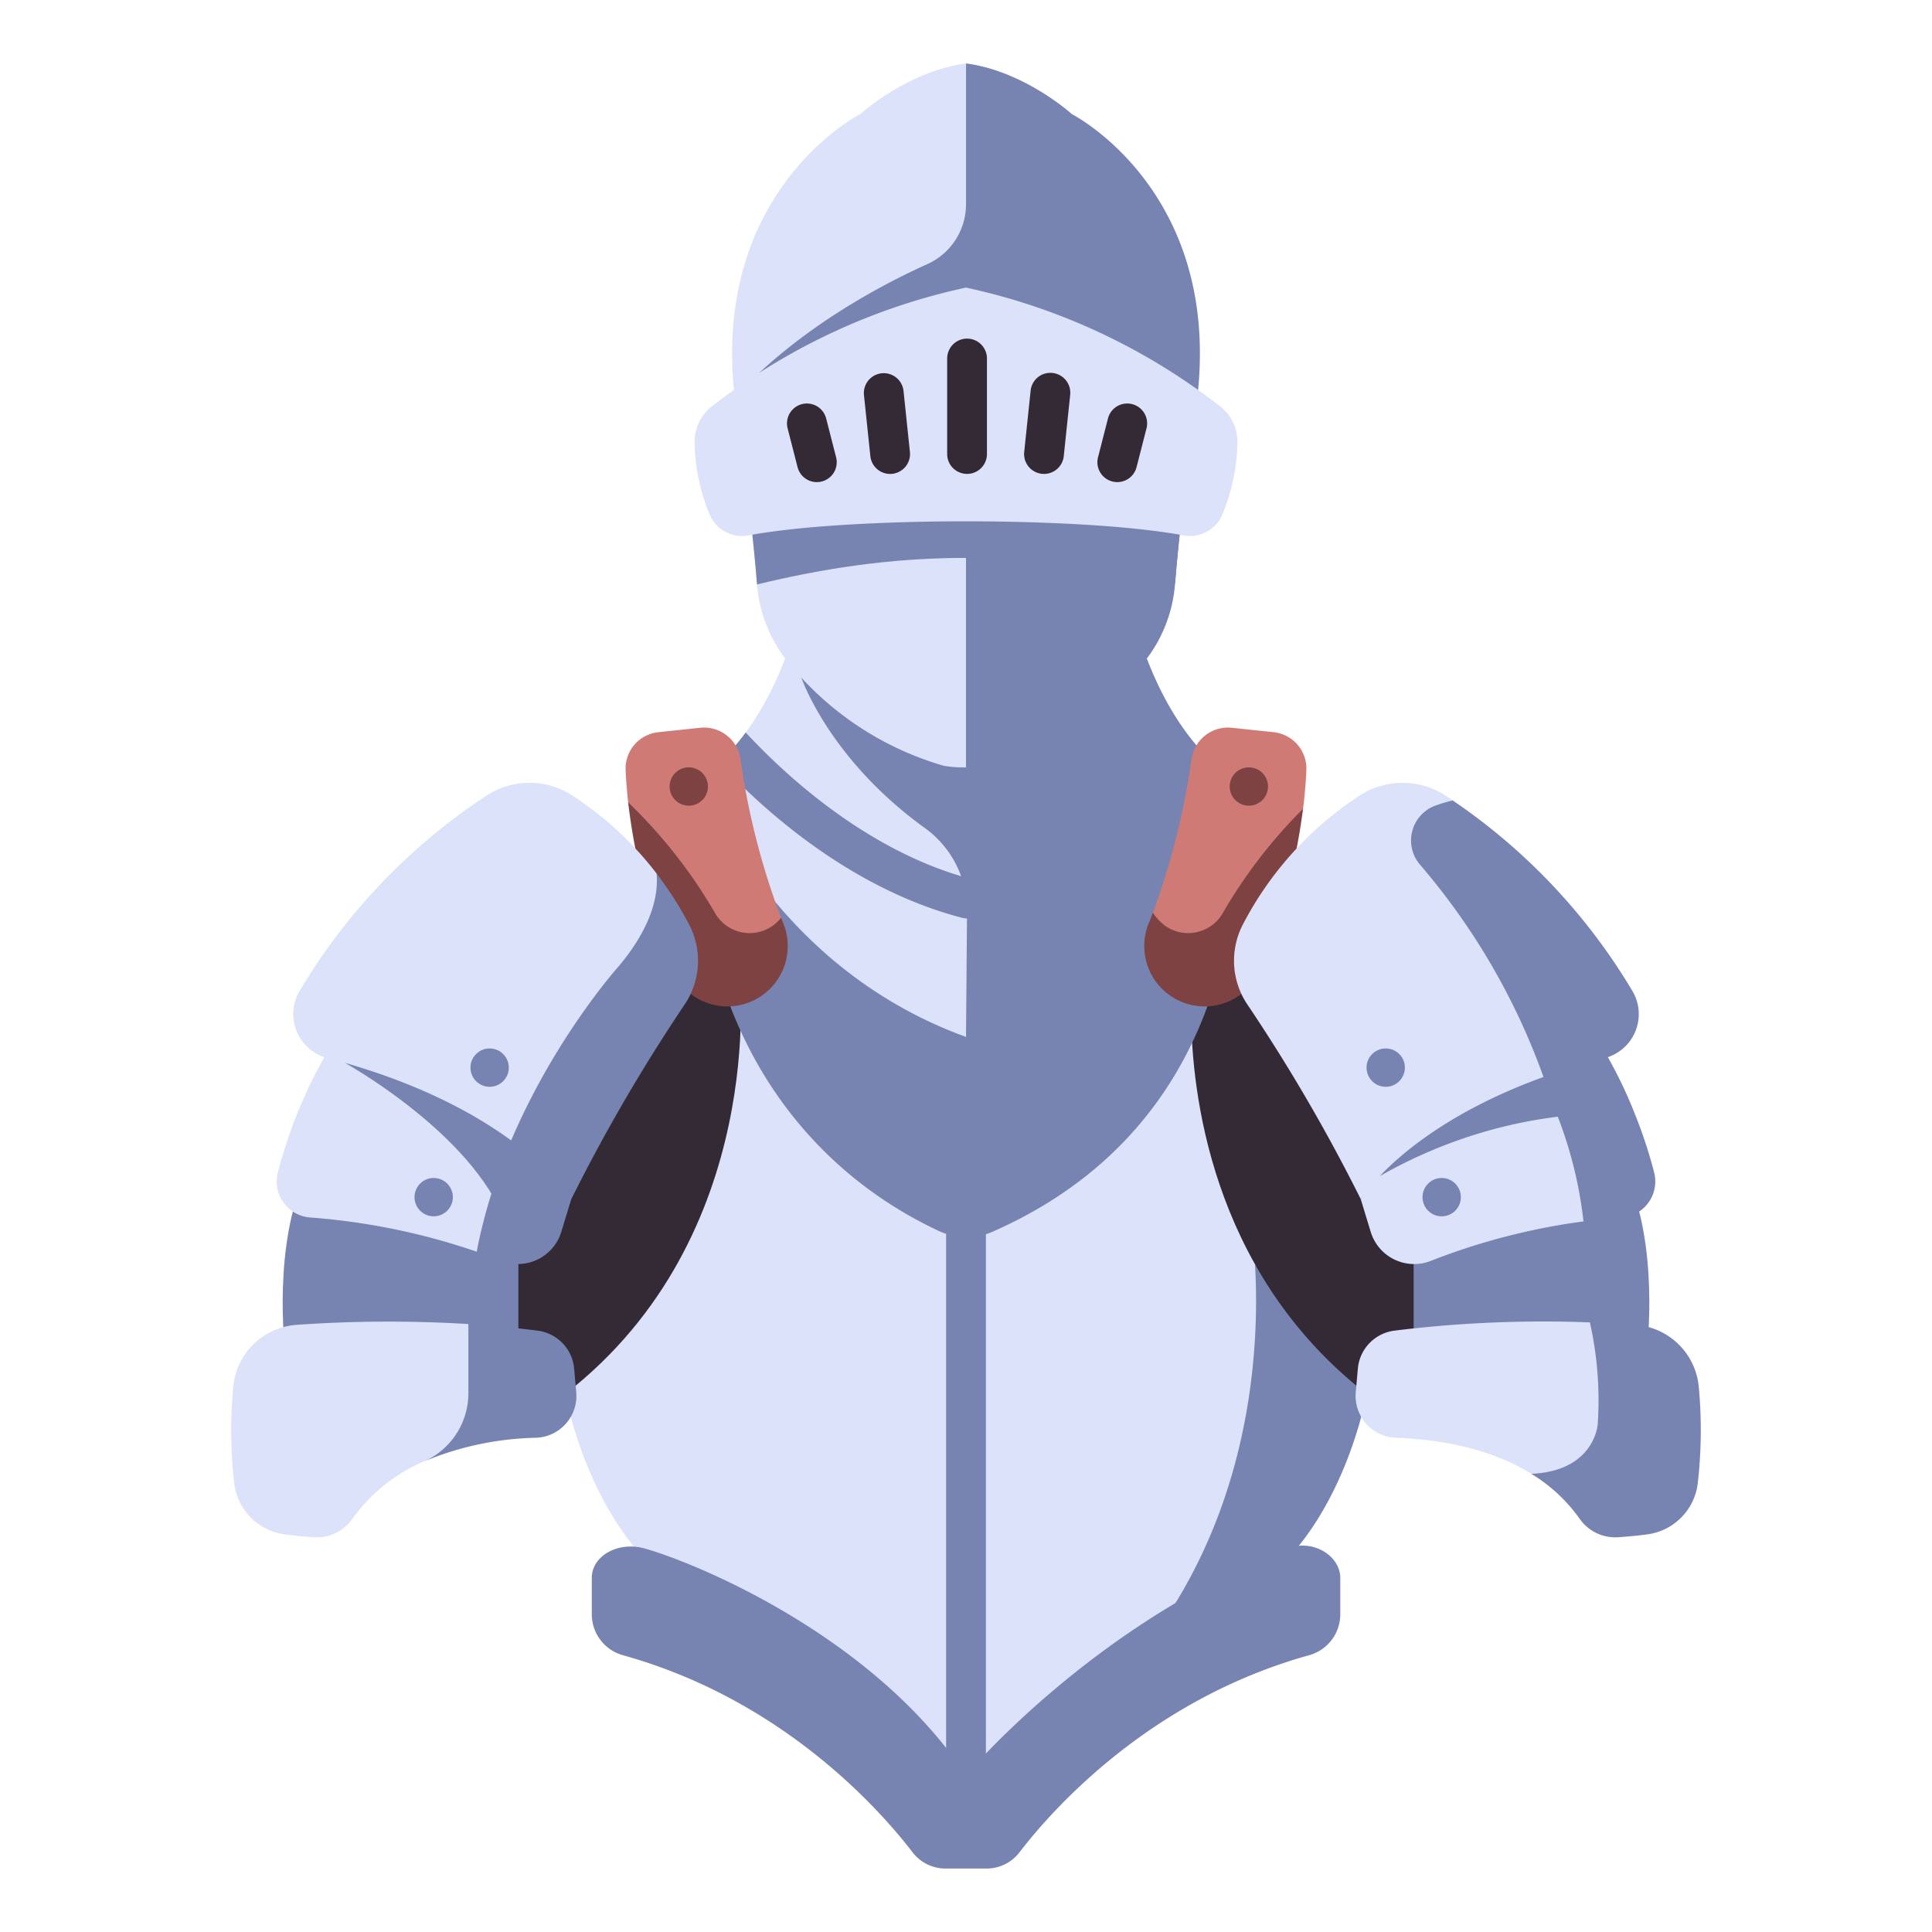 <svg id="icon" height="512" viewBox="0 0 340 340" width="512" xmlns="http://www.w3.org/2000/svg"><path d="m87.221 243.217 26.11 5.641 32.919-71.066-31.731-18s-34.109 25.531-27.298 83.425z" fill="#342a35"/><path d="m252.779 243.217-26.11 5.641-32.919-71.066 31.731-18s34.109 25.531 27.298 83.425z" fill="#342a35"/><path d="m209.87 171.667h-79.74s5.143 45.814-30.62 73.63c0 0 3.973 22.908 19.4 33.894l51.09 39.503 18.494-14.3c27.826-20.3 46.917-44.191 32.359-81.915-13.909-24.747-10.983-50.812-10.983-50.812z" fill="#dce2f9"/><path d="m220.856 222.477c.956 15.917-.512 54.319-32.5 80.965l.139.952 32.6-25.2c15.428-10.986 19.4-33.894 19.4-33.894a75.613 75.613 0 0 1 -19.639-22.823z" fill="#7784b2"/><path d="m173.5 315.988v-107.31a3.5 3.5 0 0 0 -7 0v107.309l3.5 2.707z" fill="#7784b2"/><path d="m216.8 136.918h-93.6c-2.965 38.534 14.737 66.929 41.958 79.682a11.588 11.588 0 0 0 9.6.127c51.598-22.792 42.042-79.809 42.042-79.809z" fill="#7784b2"/><path d="m226.571 272.5c-34.083 13.086-56.571 39.926-56.571 39.926-16.4-24.716-47.9-37.512-56.571-39.924-4.656-1.3-9.284 1.3-9.284 5.187v6.419a7.473 7.473 0 0 0 5.5 7.188c28.209 7.848 45.326 27.34 50.952 34.679a7.3 7.3 0 0 0 5.8 2.856h7.218a7.3 7.3 0 0 0 5.8-2.856c5.626-7.339 22.743-26.831 50.952-34.679a7.474 7.474 0 0 0 5.5-7.188v-6.419c-.012-3.889-4.785-6.919-9.296-5.189z" fill="#7784b2"/><path d="m91.222 218.665v17.64l-40.922 2.689s-2.307-16.994 2.507-29.894c0 0 25.971-3.472 38.415 9.565z" fill="#7784b2"/><path d="m199.7 109.128h-59.4s-4.142 18.743-17.1 27.79c0 0 11.7 32.851 46.8 45.566 25.448-22.758 29.7-73.356 29.7-73.356z" fill="#dce2f9"/><path d="m170.187 160.173-.187 22.311c37.73-11.943 46.8-45.566 46.8-45.566-12.96-9.047-17.1-27.79-17.1-27.79h-46.65l-12.024 10.119s4.781 14.228 21.715 26.462a17.861 17.861 0 0 1 7.446 14.464z" fill="#7784b2"/><path d="m188.621 20.08c-11.747 5.879-18.621 29.891-18.621 29.891s-6.874-24.012-18.621-29.891c0 0-27.509 13.955-21.749 52.388 1.82 12.145 2.928 22.238 3.593 30.363a24.977 24.977 0 0 0 5.379 13.605 54.655 54.655 0 0 0 27.479 18.327 19.525 19.525 0 0 0 3.919.276c1.643 0 29.555-44.29 31.375-56.435 5.76-38.433-12.754-58.524-12.754-58.524z" fill="#dce2f9"/><path d="m206.788 102.7c.6-7.326 1.569-16.258 3.087-26.83l-79.628.836c1.458 10.273 2.39 18.964 2.976 26.124v.019c24.018-5.815 45.545-6.558 73.565-.149z" fill="#7784b2"/><path d="m168.115 44.406c-5.367 2.088-21.228 8.911-34.517 21.209h36.589s-.836-17.907-2.072-21.209z" fill="#7784b2"/><path d="m174.336 153.2c-1.355.479-2.746.917-4.147 1.3-18.1-5.045-32.422-18.531-38.958-25.6a37.915 37.915 0 0 1 -4.677 5.3c7.376 7.927 22.795 22.1 42.747 27.319a3.5 3.5 0 0 0 .886.114 3.533 3.533 0 0 0 .885-.113c1.89-.494 3.775-1.073 5.6-1.72a3.5 3.5 0 1 0 -2.336-6.6z" fill="#7784b2"/><path d="m188.621 20.08c-11.747 5.879-18.621 29.891-18.621 29.891v85.069a19.531 19.531 0 0 0 3.919-.276 54.653 54.653 0 0 0 27.481-18.328 24.977 24.977 0 0 0 5.379-13.605c.665-8.126 1.773-18.218 3.593-30.363 5.758-38.433-21.751-52.388-21.751-52.388z" fill="#7784b2"/><path d="m170 11.169c-10.313 1.359-18.621 8.911-18.621 8.911 5.633 7.417 8.524 19.326 9.9 27.278l14.932-2.4z" fill="#dce2f9"/><path d="m161.283 47.358c.84 4.841 1.122 8.217 1.122 8.217h15.195s1.963-23.563 11.026-35.5c0 0-8.307-7.552-18.621-8.911v24.796a11.563 11.563 0 0 1 -6.84 10.534q-.899.406-1.882.864z" fill="#7784b2"/><path d="m214.747 71.534a110.466 110.466 0 0 0 -44.747-20.922 110.466 110.466 0 0 0 -44.747 20.922 7.878 7.878 0 0 0 -3.006 6.512 34 34 0 0 0 2.721 12.689 6.162 6.162 0 0 0 6.717 3.487c14.315-2.646 38.315-2.473 38.315-2.473s24-.173 38.315 2.473a6.162 6.162 0 0 0 6.717-3.487 34 34 0 0 0 2.721-12.689 7.878 7.878 0 0 0 -3.006-6.512z" fill="#dce2f9"/><path d="m115.885 128.851 7.336-.775a6.475 6.475 0 0 1 7.087 5.509 129.981 129.981 0 0 0 7.147 27.938c-6.841 15.838-18.63 5.123-26.913-20.325q-.308-2.789-.447-5.681a6.445 6.445 0 0 1 5.79-6.666z" fill="#d07a76"/><path d="m131.526 176.511a10.625 10.625 0 0 0 6.3-14.075c-.125-.3-.241-.61-.362-.915a8.964 8.964 0 0 1 -1.456 1.381 7.027 7.027 0 0 1 -10.228-2.315 88.683 88.683 0 0 0 -15.234-19.387 110.385 110.385 0 0 0 7.641 29.325 10.618 10.618 0 0 0 13.339 5.988z" fill="#7f4242"/><path d="m91.086 198.145a49.072 49.072 0 0 0 -30.962-17.118 84.834 84.834 0 0 0 -11.224 25.311 6.354 6.354 0 0 0 5.757 7.926 116.786 116.786 0 0 1 29.24 6.017c6.986-4.862 8.459-12.748 7.189-22.136z" fill="#dce2f9"/><path d="m60.727 187.06s20.673 11.44 27.433 26.14l11.35-24.1-13.188-13.307z" fill="#7784b2"/><path d="m100.685 139.973a59.625 59.625 0 0 1 14.867 13.761c6.326 12.518-7.233 29.236-25.593 46.968-6.671-4.884-17-10.5-32.349-14.5a8.005 8.005 0 0 1 -6.005-7.736 8.026 8.026 0 0 1 1.057-3.973 106.109 106.109 0 0 1 32.826-34.403 13.879 13.879 0 0 1 15.197-.117z" fill="#dce2f9"/><path d="m74.881 257.066a30.1 30.1 0 0 0 -12.891 10.243 7.637 7.637 0 0 1 -6.767 3.218c-1.5-.1-3.246-.253-5.1-.5a10.3 10.3 0 0 1 -8.9-8.971 82.733 82.733 0 0 1 -.179-17 12.059 12.059 0 0 1 11.148-10.907 230.717 230.717 0 0 1 30.234-.139c8.366 9.898 3.896 18.79-7.545 24.056z" fill="#dce2f9"/><path d="m248.778 218.665v17.64l40.922 2.689s2.307-16.993-2.507-29.9c0 .006-25.971-3.466-38.415 9.571z" fill="#7784b2"/><path d="m278.667 214.947a115.274 115.274 0 0 0 -26.868 6.945 7.99 7.99 0 0 1 -10.584-5.128l-1.735-5.7s.841-1.626 2.489-4.124c9.038-7.312 27.05-15.728 36.7-16.83 3.89 8.666 4.038 16.961-.002 24.837z" fill="#dce2f9"/><path d="m224.115 128.851-7.336-.775a6.475 6.475 0 0 0 -7.087 5.509 131.418 131.418 0 0 1 -6.8 27.045c6 13.064 21.549 4.449 26.431-18.29.272-2.222.472-4.5.58-6.823a6.445 6.445 0 0 0 -5.788-6.666z" fill="#d07a76"/><path d="m287.735 196.1a79.605 79.605 0 0 0 -7.858-15.071c-18.142 1.66-37.082 25.962-37.082 25.962 20.322-11.591 38.973-11.344 44.94-10.891z" fill="#7784b2"/><path d="m221.813 170.523a110.965 110.965 0 0 0 7.5-28.184 88.018 88.018 0 0 0 -14.067 18.248 7.027 7.027 0 0 1 -10.228 2.315 9.327 9.327 0 0 1 -2.131-2.272c-.232.6-.468 1.207-.714 1.806a10.625 10.625 0 0 0 6.3 14.075 10.619 10.619 0 0 0 13.34-5.988z" fill="#7f4242"/><path d="m239.315 139.973a60.31 60.31 0 0 0 -20.607 22.754 13.814 13.814 0 0 0 .692 13.873 306.826 306.826 0 0 1 20.085 34.46s7.577-12.629 32.151-21.531c7.533-13.469-3.949-31.011-15.972-48.669q-.568-.387-1.147-.771a13.879 13.879 0 0 0 -15.202-.116z" fill="#dce2f9"/><path d="m238.963 240.83-.373 4.181a7.368 7.368 0 0 0 7.1 8.015c6.531.222 16 1.5 23.822 6.341 0 0 14.678 7.955 18.879-7.107s-8.6-19.543-8.6-19.543a213.911 213.911 0 0 0 -34.383 1.452 7.392 7.392 0 0 0 -6.445 6.661z" fill="#dce2f9"/><g fill="#342a35"><path d="m170.187 59.591a3.5 3.5 0 0 0 -3.5 3.5v16.809a3.5 3.5 0 0 0 7 0v-16.809a3.5 3.5 0 0 0 -3.5-3.5z"/><path d="m159 68.752a3.5 3.5 0 0 0 -6.961.729l1.128 10.787a3.5 3.5 0 0 0 3.478 3.136 3.267 3.267 0 0 0 .368-.02 3.5 3.5 0 0 0 3.117-3.845z"/><path d="m145.389 73.641a3.5 3.5 0 1 0 -6.781 1.738l1.751 6.833a3.5 3.5 0 0 0 3.388 2.632 3.545 3.545 0 0 0 .872-.11 3.5 3.5 0 0 0 2.521-4.26z"/><path d="m185.218 65.636a3.485 3.485 0 0 0 -3.845 3.116l-1.129 10.787a3.5 3.5 0 0 0 3.116 3.845 3.279 3.279 0 0 0 .368.02 3.5 3.5 0 0 0 3.477-3.136l1.13-10.787a3.5 3.5 0 0 0 -3.117-3.845z"/><path d="m199.245 71.119a3.5 3.5 0 0 0 -4.26 2.522l-1.751 6.833a3.5 3.5 0 0 0 2.521 4.26 3.545 3.545 0 0 0 .872.11 3.5 3.5 0 0 0 3.388-2.632l1.751-6.833a3.5 3.5 0 0 0 -2.521-4.26z"/></g><circle cx="243.864" cy="187.884" fill="#7784b2" r="3.374"/><circle cx="253.712" cy="210.678" fill="#7784b2" r="3.374"/><circle cx="86.168" cy="187.884" fill="#7784b2" r="3.374"/><circle cx="76.321" cy="210.678" fill="#7784b2" r="3.374"/><circle cx="219.777" cy="138.413" fill="#7f4242" r="3.374"/><circle cx="121.212" cy="138.413" fill="#7f4242" r="3.374"/><path d="m287.808 233.151c-2.33-.169-5.027-.325-8.013-.433a62.521 62.521 0 0 1 1.381 17.887s-.48 8.257-11.661 8.763h-.031a28.45 28.45 0 0 1 8.526 7.938 7.636 7.636 0 0 0 6.767 3.218c1.5-.1 3.246-.253 5.1-.5a10.3 10.3 0 0 0 8.9-8.971 82.8 82.8 0 0 0 .179-17 12.059 12.059 0 0 0 -11.148-10.902z" fill="#7784b2"/><path d="m287.734 196.1a36.4 36.4 0 0 0 -12.459-2.78l-1.129 3.207a73.382 73.382 0 0 1 4.522 18.425c2.543-.343 4.807-.563 6.679-.684a6.362 6.362 0 0 0 5.757-7.926 83.2 83.2 0 0 0 -3.37-10.242z" fill="#7784b2"/><path d="m287.338 174.5a106.012 106.012 0 0 0 -31.682-33.632 27.885 27.885 0 0 0 -3.037.9 6.539 6.539 0 0 0 -2.71 10.413 118.669 118.669 0 0 1 21.725 37.357c3.279-1.188 6.849-2.312 10.756-3.329a7.988 7.988 0 0 0 4.948-11.709z" fill="#7784b2"/><path d="m101.409 245.012-.372-4.182a7.392 7.392 0 0 0 -6.45-6.661c-4.162-.532-8.236-.905-12.161-1.157v12.088a13.123 13.123 0 0 1 -7.33 11.863l-.215.1v.015a53.942 53.942 0 0 1 19.422-4.056 7.366 7.366 0 0 0 7.106-8.01z" fill="#7784b2"/><path d="m115.544 153.74c.327 3.478-.6 8.983-6.483 16.1 0 0-19.71 21.762-25.17 50.443 1.435.5 2.874 1.029 4.31 1.606a7.989 7.989 0 0 0 10.584-5.129l1.735-5.7a306.826 306.826 0 0 1 20.085-34.46 13.814 13.814 0 0 0 .687-13.874 61.971 61.971 0 0 0 -5.748-8.986z" fill="#7784b2"/></svg>